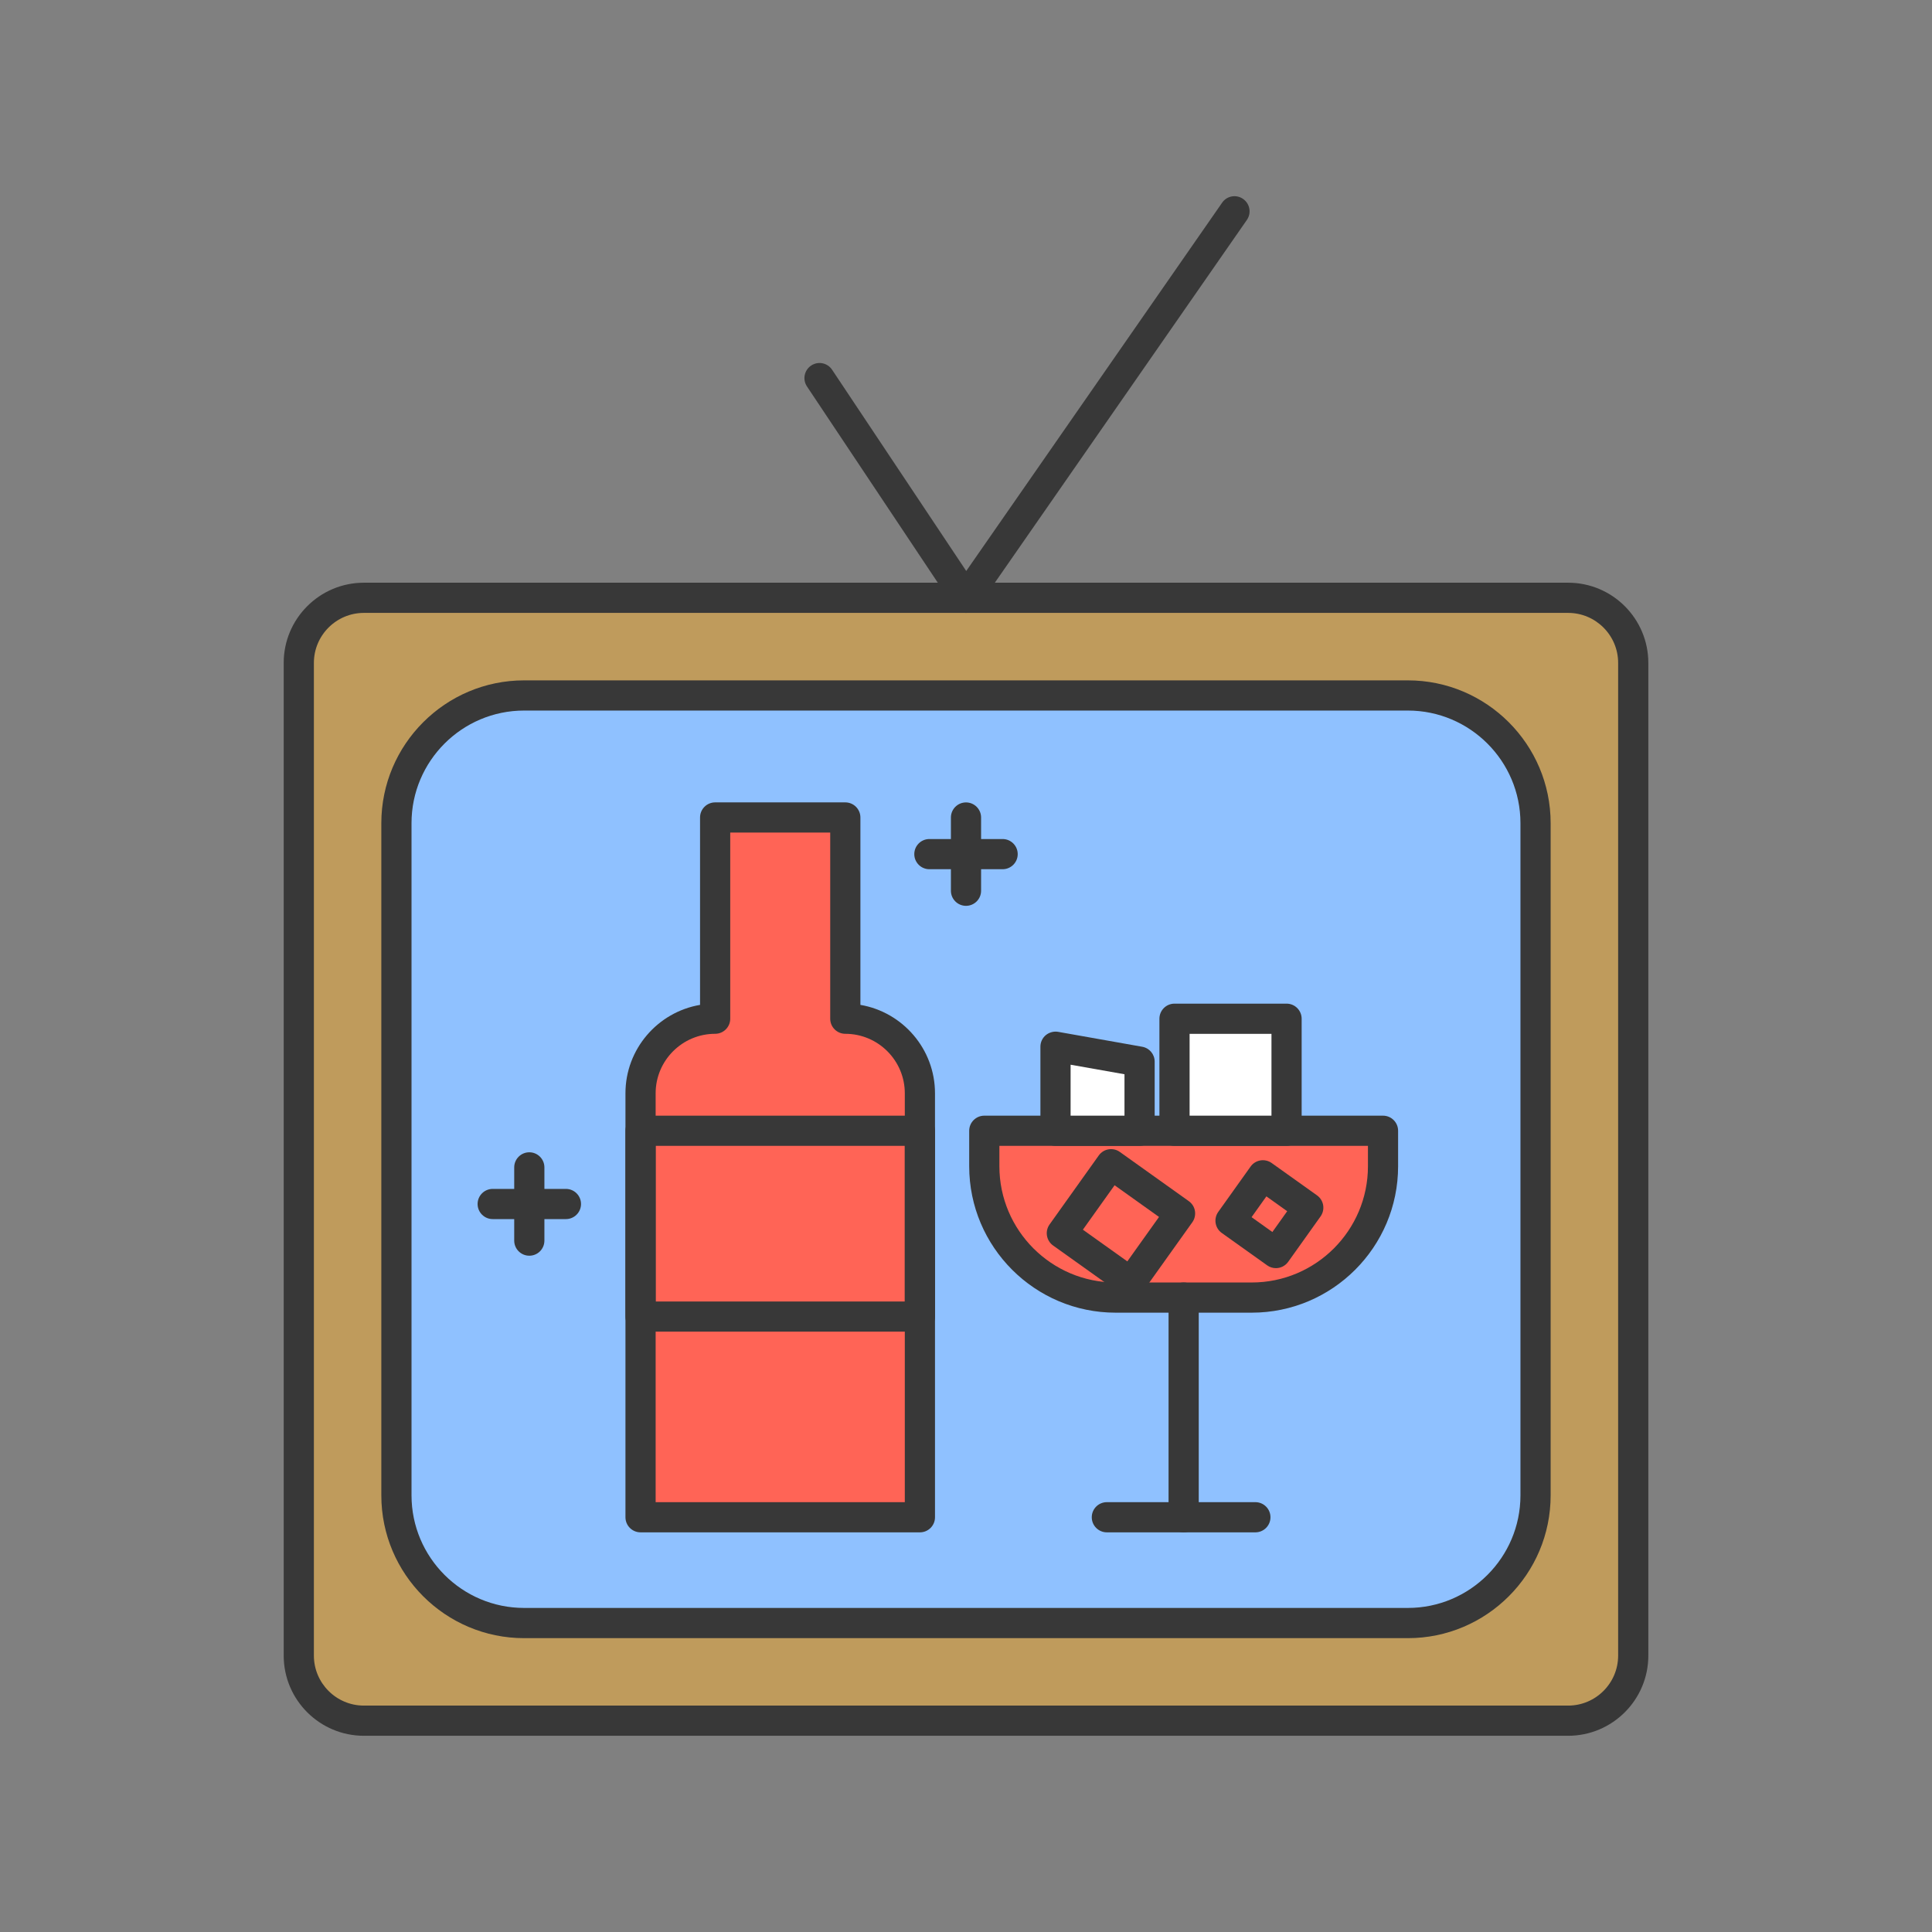 <?xml version="1.0" ?><svg enable-background="new 0 0 64 64" height="64px" version="1.1" viewBox="0 0 64 64" width="64px" xml:space="preserve" xmlns="http://www.w3.org/2000/svg" xmlns:xlink="http://www.w3.org/1999/xlink"><rect x="0" y="0" width="64" height="64" fill="#808080" stroke="none"/><g id="Guide"/><g id="Layer_1"><g><g><path d="M51.946,57H12.054c-1.191,0-2.156-0.965-2.156-2.156V21.96     c0-1.191,0.965-2.156,2.156-2.156h39.892c1.191,0,2.156,0.965,2.156,2.156     v32.884C54.102,56.035,53.137,57,51.946,57z" fill="#BF9B5C"/><path d="M51.946,57.5H12.054c-1.465,0-2.656-1.191-2.656-2.656V21.959     c0-1.465,1.191-2.656,2.656-2.656h39.893c1.465,0,2.656,1.191,2.656,2.656V54.844     C54.603,56.309,53.411,57.5,51.946,57.5z M12.054,20.303     c-0.913,0-1.656,0.743-1.656,1.656V54.844c0,0.913,0.743,1.656,1.656,1.656h39.893     c0.913,0,1.656-0.743,1.656-1.656V21.959c0-0.913-0.743-1.656-1.656-1.656H12.054z" fill="#383838"/></g><g><path d="M13.132,49.535V27.268c0-2.336,1.894-4.23,4.23-4.23h29.275     c2.336,0,4.23,1.894,4.23,4.23v22.267c0,2.336-1.894,4.23-4.23,4.23H17.362     C15.026,53.765,13.132,51.872,13.132,49.535z" fill="#8FC1FF"/><path d="M46.638,54.266H17.362c-2.608,0-4.73-2.122-4.73-4.73V27.268     c0-2.608,2.122-4.73,4.73-4.73h29.275c2.608,0,4.73,2.122,4.73,4.73     v22.267C51.368,52.144,49.246,54.266,46.638,54.266z M17.362,23.538     c-2.057,0-3.73,1.673-3.73,3.73v22.267c0,2.057,1.674,3.73,3.73,3.73     h29.275c2.057,0,3.73-1.673,3.73-3.73V27.268     c0-2.057-1.674-3.73-3.73-3.73H17.362z" fill="#383838"/></g><path d="M32,20.303c-0.002,0-0.003,0-0.005,0    c-0.165-0.001-0.319-0.085-0.411-0.223l-4.852-7.278    c-0.153-0.23-0.091-0.54,0.139-0.693c0.228-0.152,0.538-0.093,0.693,0.139    l4.444,6.667l8.476-12.2c0.157-0.229,0.469-0.284,0.695-0.125    c0.227,0.158,0.283,0.469,0.125,0.696l-8.895,12.803    C32.317,20.223,32.164,20.303,32,20.303z" fill="#383838"/><g><path d="M41.464,42.984h-4.508c-2.402,0-4.35-1.947-4.35-4.35v-1.176     h13.208v1.176C45.814,41.036,43.867,42.984,41.464,42.984z" fill="#FF6456"/><path d="M41.465,43.484h-4.509c-2.674,0-4.85-2.175-4.85-4.85v-1.176     c0-0.276,0.224-0.5,0.5-0.5h13.208c0.276,0,0.5,0.224,0.5,0.5v1.176     C46.314,41.309,44.139,43.484,41.465,43.484z M33.106,37.958v0.676     c0,2.123,1.727,3.85,3.85,3.85h4.509c2.123,0,3.85-1.727,3.85-3.85     v-0.676H33.106z" fill="#383838"/></g><path d="M39.21,50.761c-0.276,0-0.5-0.224-0.5-0.5v-7.277c0-0.276,0.224-0.5,0.5-0.5    s0.5,0.224,0.5,0.5v7.277C39.71,50.538,39.486,50.761,39.21,50.761z" fill="#383838"/><path d="M41.586,50.761h-4.92c-0.276,0-0.5-0.224-0.5-0.5s0.224-0.5,0.5-0.5h4.92    c0.276,0,0.5,0.224,0.5,0.5S41.862,50.761,41.586,50.761z" fill="#383838"/><g><polygon fill="#FFFFFF" points="37.75,35.167 34.965,34.673 34.965,37.458 37.75,37.458         "/><path d="M37.75,37.958h-2.785c-0.276,0-0.5-0.224-0.5-0.5v-2.785     c0-0.148,0.065-0.288,0.179-0.383c0.114-0.094,0.269-0.134,0.408-0.109     l2.785,0.494C38.076,34.717,38.25,34.924,38.25,35.167v2.291     C38.25,37.734,38.026,37.958,37.75,37.958z M35.465,36.958H37.25v-1.372l-1.785-0.316     V36.958z" fill="#383838"/></g><g><rect fill="#FFFFFF" height="3.712" width="3.712" x="38.907" y="33.746"/><path d="M42.619,37.958h-3.712c-0.276,0-0.5-0.224-0.5-0.5V33.747     c0-0.276,0.224-0.5,0.5-0.5h3.712c0.276,0,0.5,0.224,0.5,0.5v3.711     C43.119,37.734,42.896,37.958,42.619,37.958z M39.407,36.958h2.712V34.247h-2.712     V36.958z" fill="#383838"/></g><path d="M37.46,42.982c-0.101,0-0.202-0.03-0.29-0.093l-2.285-1.63    c-0.225-0.161-0.277-0.473-0.117-0.697l1.63-2.286    c0.077-0.108,0.193-0.181,0.324-0.203c0.136-0.021,0.266,0.009,0.373,0.086    l2.286,1.631c0.108,0.077,0.182,0.194,0.203,0.325s-0.009,0.265-0.086,0.373    l-1.631,2.286C37.77,42.91,37.615,42.982,37.46,42.982z M35.872,40.735    l1.472,1.05l1.05-1.472l-1.472-1.05L35.872,40.735z" fill="#383838"/><path d="M42.266,42.009c-0.101,0-0.202-0.03-0.29-0.093L40.473,40.844    c-0.226-0.161-0.277-0.473-0.117-0.698l1.072-1.503    c0.161-0.226,0.474-0.275,0.697-0.117l1.503,1.072    c0.226,0.161,0.277,0.473,0.117,0.698l-1.072,1.503    C42.575,41.936,42.421,42.009,42.266,42.009z M41.46,40.32l0.689,0.492    l0.491-0.689l-0.689-0.492L41.46,40.32z" fill="#383838"/><g><path d="M28.002,33.746V27.081h-4.313v6.666h-0     c-1.365,0-2.471,1.106-2.471,2.471v14.044h9.254V36.217     c0-1.365-1.106-2.471-2.471-2.471H28.002z" fill="#FF6456"/><path d="M30.473,50.761H21.219c-0.276,0-0.5-0.224-0.5-0.5V36.217     c0-1.468,1.07-2.69,2.471-2.929v-6.208c0-0.276,0.224-0.5,0.5-0.5h4.312     c0.276,0,0.5,0.224,0.5,0.5v6.208c1.4,0.238,2.471,1.461,2.471,2.929v14.044     C30.973,50.538,30.749,50.761,30.473,50.761z M21.719,49.761h8.254V36.217     c0-1.086-0.884-1.971-1.971-1.971c-0.276,0-0.5-0.224-0.5-0.5v-6.166h-3.312v6.166     c0,0.276-0.224,0.5-0.5,0.5c-1.087,0-1.971,0.884-1.971,1.971V49.761z" fill="#383838"/></g><path d="M30.473,44.113H21.219c-0.276,0-0.5-0.224-0.5-0.5v-6.155    c0-0.276,0.224-0.5,0.5-0.5h9.254c0.276,0,0.5,0.224,0.5,0.5v6.155    C30.973,43.889,30.749,44.113,30.473,44.113z M21.719,43.113h8.254v-5.155H21.719V43.113    z" fill="#383838"/><path d="M32,30.007c-0.276,0-0.5-0.224-0.5-0.5v-2.426c0-0.276,0.224-0.5,0.5-0.5    s0.5,0.224,0.5,0.5v2.426C32.5,29.783,32.276,30.007,32,30.007z" fill="#383838"/><path d="M33.213,28.794h-2.426c-0.276,0-0.5-0.224-0.5-0.5s0.224-0.5,0.5-0.5h2.426    c0.276,0,0.5,0.224,0.5,0.5S33.489,28.794,33.213,28.794z" fill="#383838"/><path d="M17.534,41.597c-0.276,0-0.5-0.224-0.5-0.5v-2.426c0-0.276,0.224-0.5,0.5-0.5    s0.5,0.224,0.5,0.5v2.426C18.034,41.374,17.811,41.597,17.534,41.597z" fill="#383838"/><path d="M18.747,40.384h-2.426c-0.276,0-0.5-0.224-0.5-0.5s0.224-0.5,0.5-0.5h2.426    c0.276,0,0.5,0.224,0.5,0.5S19.023,40.384,18.747,40.384z" fill="#383838"/></g></g></svg>